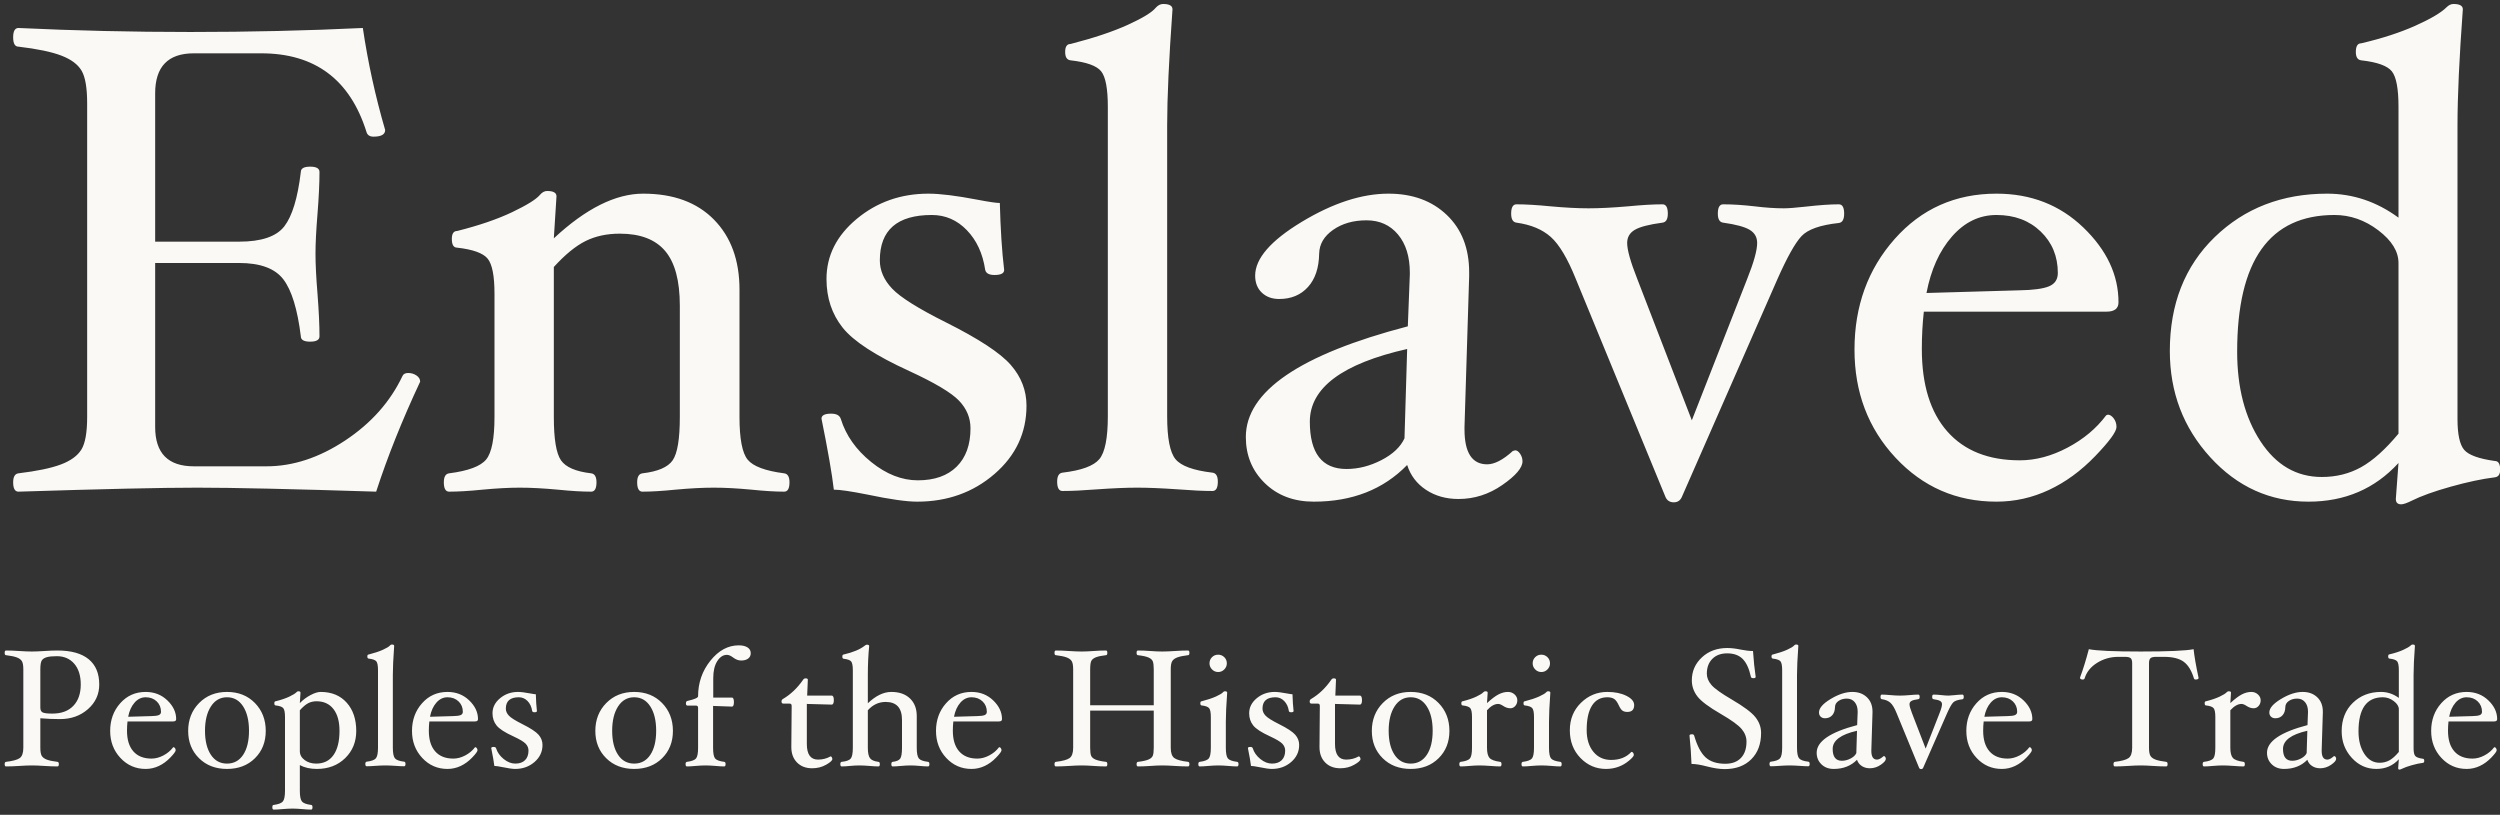 <?xml version="1.0" encoding="UTF-8"?>
<svg width="405px" height="132px" viewBox="0 0 405 132" version="1.1" xmlns="http://www.w3.org/2000/svg" xmlns:xlink="http://www.w3.org/1999/xlink">
    <rect x="0" y="0" width="405" height="132" fill="#333333" stroke="none"/>
    <!-- Generator: Sketch 53.2 (72643) - https://sketchapp.com -->
    <title>Logo - Landing - Mobile</title>
    <desc>Created with Sketch.</desc>
    <g id="Finals" stroke="none" stroke-width="1" fill="none" fill-rule="evenodd">
        <g id="Main-Hub---Mobile" transform="translate(-301, -135)" fill="#FBF9F5" fill-rule="nonzero">
            <g id="Logo---Landing---Mobile" transform="translate(300, 114)">
                <path d="M69.066,82.828 C66.15,89.056 63.774,94.996 61.938,100.648 C48.366,100.216 38.7,100 32.94,100 C27.252,100 17.604,100.216 3.996,100.648 C3.42,100.648 3.132,100.144 3.132,99.136 C3.132,98.236 3.42,97.75 3.996,97.678 C6.984,97.318 9.27,96.841 10.854,96.247 C12.438,95.653 13.545,94.852 14.175,93.844 C14.805,92.836 15.12,91.072 15.12,88.552 L15.12,37.738 C15.12,35.254 14.823,33.499 14.229,32.473 C13.635,31.447 12.546,30.628 10.962,30.016 C9.378,29.404 7.056,28.918 3.996,28.558 C3.42,28.558 3.132,28.054 3.132,27.046 C3.132,26.038 3.42,25.534 3.996,25.534 C13.068,25.966 22.356,26.182 31.86,26.182 C41.436,26.182 50.742,25.966 59.778,25.534 C60.606,31.114 61.812,36.622 63.396,42.058 C63.396,42.778 62.766,43.138 61.506,43.138 C60.894,43.138 60.516,42.886 60.372,42.382 C57.708,33.886 52.02,29.638 43.308,29.638 L32.4,29.638 C28.224,29.638 26.136,31.798 26.136,36.118 L26.136,60.148 L39.744,60.148 C43.344,60.148 45.783,59.32 47.061,57.664 C48.339,56.008 49.23,53.074 49.734,48.862 C49.734,48.286 50.238,47.998 51.246,47.998 C52.254,47.998 52.758,48.286 52.758,48.862 C52.758,50.662 52.65,52.93 52.434,55.666 C52.218,58.294 52.11,60.436 52.11,62.092 C52.11,63.784 52.218,65.944 52.434,68.572 C52.65,71.38 52.758,73.684 52.758,75.484 C52.758,76.06 52.254,76.348 51.246,76.348 C50.238,76.348 49.734,76.06 49.734,75.484 C49.194,71.092 48.249,68.014 46.899,66.25 C45.549,64.486 43.164,63.604 39.744,63.604 L26.136,63.604 L26.136,90.172 C26.136,94.42 28.224,96.544 32.4,96.544 L44.172,96.544 C48.456,96.544 52.704,95.149 56.916,92.359 C61.128,89.569 64.224,86.086 66.204,81.91 C66.348,81.586 66.654,81.424 67.122,81.424 C67.626,81.424 68.076,81.559 68.472,81.829 C68.868,82.099 69.066,82.432 69.066,82.828 Z M128.898,99.136 C128.898,100.144 128.61,100.648 128.034,100.648 C126.594,100.648 124.83,100.54 122.742,100.324 C120.438,100.108 118.404,100 116.64,100 C114.84,100 112.77,100.108 110.43,100.324 C108.306,100.54 106.524,100.648 105.084,100.648 C104.508,100.648 104.22,100.144 104.22,99.136 C104.22,98.236 104.508,97.75 105.084,97.678 C107.568,97.39 109.197,96.688 109.971,95.572 C110.745,94.456 111.132,92.116 111.132,88.552 L111.132,70.516 C111.132,66.484 110.34,63.532 108.756,61.66 C107.172,59.788 104.724,58.852 101.412,58.852 C99.324,58.852 97.479,59.248 95.877,60.04 C94.275,60.832 92.556,62.236 90.72,64.252 L90.72,88.552 C90.72,92.116 91.107,94.456 91.881,95.572 C92.655,96.688 94.284,97.39 96.768,97.678 C97.344,97.75 97.632,98.236 97.632,99.136 C97.632,100.144 97.344,100.648 96.768,100.648 C95.292,100.648 93.492,100.54 91.368,100.324 C89.028,100.108 86.976,100 85.212,100 C83.484,100 81.468,100.108 79.164,100.324 C77.04,100.54 75.24,100.648 73.764,100.648 C73.188,100.648 72.9,100.144 72.9,99.136 C72.9,98.236 73.188,97.75 73.764,97.678 C76.86,97.282 78.858,96.535 79.758,95.437 C80.658,94.339 81.108,92.044 81.108,88.552 L81.108,68.572 C81.108,65.692 80.739,63.802 80.001,62.902 C79.263,62.002 77.616,61.408 75.06,61.12 C74.484,61.12 74.196,60.652 74.196,59.716 C74.196,58.852 74.484,58.42 75.06,58.42 C78.624,57.52 81.594,56.503 83.97,55.369 C86.346,54.235 87.84,53.308 88.452,52.588 C88.812,52.156 89.208,51.94 89.64,51.94 C90.648,51.94 91.152,52.228 91.152,52.804 L90.72,59.608 C95.904,54.784 100.728,52.372 105.192,52.372 C110.088,52.372 113.913,53.776 116.667,56.584 C119.421,59.392 120.798,63.172 120.798,67.924 L120.798,88.552 C120.798,92.08 121.239,94.384 122.121,95.464 C123.003,96.544 124.974,97.282 128.034,97.678 C128.61,97.75 128.898,98.236 128.898,99.136 Z M167.292,86.716 C167.292,91.108 165.564,94.798 162.108,97.786 C158.652,100.774 154.476,102.268 149.58,102.268 C147.852,102.268 145.188,101.89 141.588,101.134 C138.888,100.594 137.052,100.324 136.08,100.324 C135.792,97.804 135.126,93.97 134.082,88.822 C134.082,88.282 134.604,88.012 135.648,88.012 C136.512,88.012 137.034,88.3 137.214,88.876 C138.042,91.54 139.68,93.862 142.128,95.842 C144.576,97.822 147.096,98.812 149.688,98.812 C152.388,98.812 154.485,98.074 155.979,96.598 C157.473,95.122 158.22,93.052 158.22,90.388 C158.22,88.696 157.599,87.202 156.357,85.906 C155.115,84.61 152.424,83.008 148.284,81.1 C142.848,78.616 139.257,76.276 137.511,74.08 C135.765,71.884 134.892,69.256 134.892,66.196 C134.892,62.416 136.53,59.167 139.806,56.449 C143.082,53.731 146.952,52.372 151.416,52.372 C153.288,52.372 155.916,52.696 159.3,53.344 C161.172,53.704 162.396,53.884 162.972,53.884 C163.08,58.132 163.314,61.75 163.674,64.738 C163.674,65.278 163.152,65.548 162.108,65.548 C161.208,65.548 160.704,65.26 160.596,64.684 C160.2,62.056 159.21,59.923 157.626,58.285 C156.042,56.647 154.152,55.828 151.956,55.828 C146.34,55.828 143.532,58.276 143.532,63.172 C143.532,64.828 144.198,66.358 145.53,67.762 C146.862,69.166 149.76,70.984 154.224,73.216 C159.552,75.88 163.062,78.184 164.754,80.128 C166.446,82.072 167.292,84.268 167.292,86.716 Z M198.288,99.028 C198.288,100.036 198,100.54 197.424,100.54 C195.948,100.54 194.058,100.45 191.754,100.27 C189.162,100.09 186.984,100 185.22,100 C183.492,100 181.35,100.09 178.794,100.27 C176.49,100.45 174.6,100.54 173.124,100.54 C172.548,100.54 172.26,100.036 172.26,99.028 C172.26,98.128 172.548,97.642 173.124,97.57 C176.184,97.21 178.173,96.481 179.091,95.383 C180.009,94.285 180.468,91.972 180.468,88.444 L180.468,38.278 C180.468,35.362 180.108,33.454 179.388,32.554 C178.668,31.654 177.012,31.06 174.42,30.772 C173.844,30.7 173.556,30.25 173.556,29.422 C173.556,28.558 173.844,28.126 174.42,28.126 C178.2,27.154 181.296,26.119 183.708,25.021 C186.12,23.923 187.632,22.996 188.244,22.24 C188.604,21.844 189,21.646 189.432,21.646 C190.44,21.646 190.944,21.934 190.944,22.51 C190.368,30.574 190.08,36.838 190.08,41.302 L190.08,88.444 C190.08,91.972 190.53,94.285 191.43,95.383 C192.33,96.481 194.328,97.21 197.424,97.57 C198,97.642 198.288,98.128 198.288,99.028 Z M237.276,101.836 C235.26,101.836 233.505,101.341 232.011,100.351 C230.517,99.361 229.5,98.02 228.96,96.328 C225.108,100.288 220.068,102.268 213.84,102.268 C210.6,102.268 207.954,101.269 205.902,99.271 C203.85,97.273 202.824,94.78 202.824,91.792 C202.824,84.412 211.572,78.436 229.068,73.864 L229.392,65.44 L229.392,65.17 C229.392,62.578 228.753,60.517 227.475,58.987 C226.197,57.457 224.496,56.692 222.372,56.692 C220.248,56.692 218.448,57.205 216.972,58.231 C215.496,59.257 214.74,60.544 214.704,62.092 C214.668,64.396 214.065,66.196 212.895,67.492 C211.725,68.788 210.168,69.436 208.224,69.436 C207.072,69.436 206.136,69.094 205.416,68.41 C204.696,67.726 204.336,66.808 204.336,65.656 C204.336,62.884 206.856,59.977 211.896,56.935 C216.936,53.893 221.616,52.372 225.936,52.372 C229.824,52.372 232.974,53.524 235.386,55.828 C237.798,58.132 239.004,61.228 239.004,65.116 L239.004,65.764 L238.248,90.172 L238.248,90.55 C238.248,94.33 239.472,96.22 241.92,96.22 C243.108,96.22 244.494,95.5 246.078,94.06 L246.456,93.952 C246.744,93.952 247.014,94.141 247.266,94.519 C247.518,94.897 247.644,95.302 247.644,95.734 C247.644,96.778 246.555,98.056 244.377,99.568 C242.199,101.08 239.832,101.836 237.276,101.836 Z M228.96,77.536 C218.448,79.912 213.192,83.836 213.192,89.308 C213.192,94.42 215.172,96.976 219.132,96.976 C221.04,96.976 222.921,96.499 224.775,95.545 C226.629,94.591 227.88,93.412 228.528,92.008 L228.96,77.536 Z M299.754,55.612 C299.754,56.548 299.466,57.052 298.89,57.124 C295.866,57.448 293.841,58.168 292.815,59.284 C291.789,60.4 290.502,62.704 288.954,66.196 L273.456,101.512 C273.204,102.088 272.772,102.376 272.16,102.376 C271.512,102.376 271.062,102.088 270.81,101.512 L256.284,66.196 C254.952,62.884 253.602,60.616 252.234,59.392 C250.866,58.168 249.012,57.394 246.672,57.07 C246.096,56.998 245.808,56.512 245.808,55.612 C245.808,54.604 246.096,54.1 246.672,54.1 C248.148,54.1 249.984,54.208 252.18,54.424 C254.556,54.64 256.608,54.748 258.336,54.748 C260.1,54.748 262.242,54.64 264.762,54.424 C266.994,54.208 268.848,54.1 270.324,54.1 C270.9,54.1 271.188,54.604 271.188,55.612 C271.188,56.512 270.9,56.998 270.324,57.07 C268.164,57.358 266.67,57.745 265.842,58.231 C265.014,58.717 264.6,59.428 264.6,60.364 C264.6,61.48 265.14,63.406 266.22,66.142 L275.076,89.092 L284.04,66.196 C285.12,63.496 285.66,61.552 285.66,60.364 C285.66,59.428 285.255,58.717 284.445,58.231 C283.635,57.745 282.204,57.358 280.152,57.07 C279.576,56.998 279.288,56.512 279.288,55.612 C279.288,54.604 279.576,54.1 280.152,54.1 C281.664,54.1 283.356,54.208 285.228,54.424 C286.992,54.64 288.576,54.748 289.98,54.748 C290.7,54.748 291.87,54.658 293.49,54.478 C295.722,54.226 297.522,54.1 298.89,54.1 C299.466,54.1 299.754,54.604 299.754,55.612 Z M344.196,69.976 C344.196,70.984 343.548,71.488 342.252,71.488 L312.66,71.488 C312.444,73.432 312.336,75.448 312.336,77.536 C312.336,83.332 313.713,87.787 316.467,90.901 C319.221,94.015 323.136,95.572 328.212,95.572 C330.768,95.572 333.342,94.888 335.934,93.52 C338.526,92.152 340.614,90.406 342.198,88.282 L342.468,88.174 C342.792,88.174 343.107,88.372 343.413,88.768 C343.719,89.164 343.872,89.632 343.872,90.172 C343.872,90.928 342.72,92.503 340.416,94.897 C338.112,97.291 335.61,99.118 332.91,100.378 C330.21,101.638 327.384,102.268 324.432,102.268 C317.952,102.268 312.498,99.892 308.07,95.14 C303.642,90.388 301.428,84.556 301.428,77.644 C301.428,70.588 303.597,64.612 307.935,59.716 C312.273,54.82 317.772,52.372 324.432,52.372 C330.012,52.372 334.701,54.199 338.499,57.853 C342.297,61.507 344.196,65.548 344.196,69.976 Z M334.368,65.224 C334.368,62.524 333.441,60.283 331.587,58.501 C329.733,56.719 327.348,55.828 324.432,55.828 C321.66,55.828 319.257,56.989 317.223,59.311 C315.189,61.633 313.812,64.684 313.092,68.464 L328.104,68.032 C330.372,67.996 331.983,67.78 332.937,67.384 C333.891,66.988 334.368,66.268 334.368,65.224 Z M406.026,97.084 C406.026,97.84 405.738,98.254 405.162,98.326 C403.11,98.578 400.734,99.082 398.034,99.838 C395.334,100.594 393.228,101.35 391.716,102.106 C390.924,102.502 390.348,102.7 389.988,102.7 C389.412,102.7 389.124,102.412 389.124,101.836 L389.556,96.004 C385.74,100.18 380.88,102.268 374.976,102.268 C368.748,102.268 363.447,99.874 359.073,95.086 C354.699,90.298 352.512,84.556 352.512,77.86 C352.512,70.264 354.933,64.117 359.775,59.419 C364.617,54.721 370.692,52.372 378,52.372 C382.176,52.372 386.028,53.668 389.556,56.26 L389.556,38.278 C389.556,35.362 389.196,33.454 388.476,32.554 C387.756,31.654 386.1,31.06 383.508,30.772 C382.932,30.7 382.644,30.25 382.644,29.422 C382.644,28.486 382.932,28.018 383.508,28.018 C386.892,27.226 389.826,26.272 392.31,25.156 C394.794,24.04 396.468,23.05 397.332,22.186 C397.692,21.826 398.07,21.646 398.466,21.646 C399.474,21.646 399.978,21.934 399.978,22.51 C399.402,30.358 399.114,36.622 399.114,41.302 L399.114,88.876 C399.114,91.36 399.474,93.025 400.194,93.871 C400.914,94.717 402.57,95.32 405.162,95.68 C405.738,95.68 406.026,96.148 406.026,97.084 Z M389.556,91.252 L389.556,63.604 C389.556,61.732 388.467,59.968 386.289,58.312 C384.111,56.656 381.744,55.828 379.188,55.828 C368.676,55.828 363.42,63.208 363.42,77.968 C363.42,83.8 364.68,88.642 367.2,92.494 C369.72,96.346 373.032,98.272 377.136,98.272 C379.476,98.272 381.6,97.741 383.508,96.679 C385.416,95.617 387.432,93.808 389.556,91.252 Z" id="Enslaved"></path>
                <path d="M17.078,131.892 C17.078,133.476 16.469,134.805 15.249,135.881 C14.03,136.956 12.52,137.494 10.72,137.494 C9.64,137.494 8.578,137.449 7.534,137.359 L7.534,142.138 C7.534,142.768 7.613,143.209 7.77,143.461 C7.928,143.713 8.202,143.913 8.594,144.062 C8.985,144.21 9.559,144.329 10.315,144.419 C10.459,144.438 10.531,144.559 10.531,144.784 C10.531,145.036 10.459,145.162 10.315,145.162 C9.712,145.162 8.997,145.135 8.168,145.081 C7.376,145.027 6.706,145 6.157,145 C5.608,145 4.933,145.027 4.132,145.081 C3.295,145.135 2.575,145.162 1.972,145.162 C1.828,145.162 1.756,145.036 1.756,144.784 C1.756,144.559 1.828,144.438 1.972,144.419 C3.061,144.293 3.801,144.091 4.193,143.812 C4.584,143.533 4.78,142.975 4.78,142.138 L4.78,129.435 C4.78,128.804 4.701,128.361 4.544,128.105 C4.386,127.848 4.11,127.646 3.713,127.497 C3.317,127.349 2.737,127.23 1.972,127.139 C1.828,127.139 1.756,127.014 1.756,126.761 C1.756,126.509 1.828,126.383 1.972,126.383 C2.575,126.383 3.295,126.41 4.132,126.465 C4.933,126.519 5.608,126.546 6.157,126.546 C6.706,126.546 7.376,126.519 8.168,126.465 C8.997,126.41 9.712,126.383 10.315,126.383 C12.529,126.383 14.21,126.851 15.357,127.787 C16.505,128.724 17.078,130.091 17.078,131.892 Z M14.082,131.892 C14.082,130.451 13.728,129.327 13.022,128.517 C12.315,127.706 11.377,127.302 10.207,127.302 C9.505,127.302 8.963,127.355 8.58,127.463 C8.198,127.572 7.928,127.747 7.77,127.99 C7.613,128.233 7.534,128.714 7.534,129.435 L7.534,135.631 C7.534,136.018 7.655,136.277 7.899,136.407 C8.142,136.538 8.668,136.603 9.478,136.603 C10.945,136.603 12.079,136.185 12.88,135.347 C13.681,134.51 14.082,133.359 14.082,131.892 Z M29.539,137.494 C29.539,137.746 29.377,137.872 29.053,137.872 L21.655,137.872 C21.601,138.358 21.574,138.862 21.574,139.384 C21.574,140.833 21.918,141.947 22.607,142.725 C23.295,143.504 24.274,143.893 25.543,143.893 C26.182,143.893 26.825,143.722 27.474,143.38 C28.122,143.038 28.643,142.602 29.04,142.071 L29.107,142.043 C29.188,142.043 29.267,142.093 29.343,142.192 C29.42,142.291 29.458,142.408 29.458,142.543 C29.458,142.732 29.17,143.126 28.594,143.724 C28.018,144.323 27.393,144.779 26.718,145.095 C26.042,145.41 25.336,145.567 24.598,145.567 C22.978,145.567 21.615,144.973 20.508,143.785 C19.4,142.597 18.847,141.139 18.847,139.411 C18.847,137.647 19.389,136.153 20.474,134.929 C21.558,133.705 22.933,133.093 24.598,133.093 C25.993,133.093 27.165,133.55 28.115,134.463 C29.064,135.377 29.539,136.387 29.539,137.494 Z M27.082,136.306 C27.082,135.631 26.85,135.071 26.387,134.625 C25.923,134.18 25.327,133.957 24.598,133.957 C23.905,133.957 23.304,134.247 22.796,134.828 C22.287,135.408 21.943,136.171 21.763,137.116 L25.516,137.008 C26.083,136.999 26.486,136.945 26.724,136.846 C26.963,136.747 27.082,136.567 27.082,136.306 Z M44.051,139.411 C44.051,141.202 43.469,142.676 42.303,143.832 C41.138,144.989 39.628,145.567 37.774,145.567 C35.92,145.567 34.408,144.987 33.238,143.826 C32.068,142.664 31.483,141.193 31.483,139.411 C31.483,137.602 32.072,136.097 33.252,134.895 C34.431,133.694 35.938,133.093 37.774,133.093 C39.619,133.093 41.126,133.691 42.297,134.888 C43.467,136.086 44.051,137.593 44.051,139.411 Z M41.338,139.384 C41.338,137.737 41.021,136.421 40.386,135.435 C39.752,134.45 38.881,133.957 37.774,133.957 C36.676,133.957 35.808,134.452 35.169,135.442 C34.529,136.432 34.21,137.746 34.21,139.384 C34.21,141.013 34.525,142.307 35.155,143.265 C35.785,144.224 36.658,144.703 37.774,144.703 C38.89,144.703 39.763,144.228 40.393,143.279 C41.023,142.329 41.338,141.031 41.338,139.384 Z M58.712,139.411 C58.712,141.184 58.114,142.653 56.917,143.819 C55.72,144.984 54.19,145.567 52.327,145.567 C51.256,145.567 50.338,145.36 49.573,144.946 L49.573,149.104 C49.573,149.977 49.685,150.553 49.91,150.832 C50.136,151.111 50.635,151.3 51.409,151.399 C51.553,151.399 51.625,151.525 51.625,151.777 C51.625,152.029 51.553,152.155 51.409,152.155 C51.04,152.155 50.563,152.128 49.978,152.074 C49.348,152.02 48.817,151.993 48.385,151.993 C47.935,151.993 47.391,152.02 46.752,152.074 C46.175,152.128 45.703,152.155 45.334,152.155 C45.19,152.155 45.118,152.029 45.118,151.777 C45.118,151.525 45.19,151.399 45.334,151.399 C46.099,151.3 46.596,151.111 46.826,150.832 C47.055,150.553 47.17,149.977 47.17,149.104 L47.17,137.143 C47.17,136.423 47.078,135.951 46.893,135.726 C46.709,135.5 46.297,135.352 45.658,135.28 C45.514,135.28 45.442,135.163 45.442,134.929 C45.442,134.713 45.514,134.605 45.658,134.605 C46.531,134.389 47.262,134.142 47.852,133.863 C48.441,133.583 48.83,133.345 49.02,133.147 C49.119,133.039 49.213,132.985 49.303,132.985 C49.555,132.985 49.681,133.057 49.681,133.201 L49.573,134.902 C50.068,134.389 50.639,133.959 51.288,133.613 C51.936,133.266 52.489,133.093 52.948,133.093 C54.721,133.093 56.125,133.671 57.16,134.828 C58.195,135.984 58.712,137.512 58.712,139.411 Z M55.999,139.384 C55.999,137.881 55.673,136.709 55.02,135.867 C54.368,135.026 53.452,134.605 52.273,134.605 C51.778,134.605 51.33,134.708 50.93,134.916 C50.529,135.123 50.077,135.505 49.573,136.063 L49.573,142.678 C49.573,143.254 49.829,143.735 50.343,144.123 C50.856,144.51 51.481,144.703 52.219,144.703 C53.443,144.703 54.379,144.242 55.027,143.319 C55.675,142.397 55.999,141.085 55.999,139.384 Z M66.691,144.757 C66.691,145.009 66.619,145.135 66.475,145.135 C66.106,145.135 65.634,145.113 65.058,145.067 C64.409,145.023 63.865,145 63.424,145 C62.992,145 62.457,145.023 61.818,145.067 C61.241,145.113 60.769,145.135 60.4,145.135 C60.256,145.135 60.184,145.009 60.184,144.757 C60.184,144.532 60.256,144.411 60.4,144.393 C61.165,144.303 61.662,144.12 61.892,143.846 C62.121,143.571 62.236,142.993 62.236,142.111 L62.236,129.57 C62.236,128.84 62.146,128.364 61.966,128.138 C61.786,127.913 61.372,127.765 60.724,127.693 C60.58,127.675 60.508,127.563 60.508,127.356 C60.508,127.139 60.58,127.031 60.724,127.031 C61.669,126.788 62.443,126.53 63.046,126.255 C63.649,125.981 64.027,125.749 64.18,125.56 C64.27,125.461 64.369,125.412 64.477,125.412 C64.729,125.412 64.855,125.483 64.855,125.627 C64.711,127.644 64.639,129.209 64.639,130.326 L64.639,142.111 C64.639,142.993 64.751,143.571 64.977,143.846 C65.202,144.12 65.701,144.303 66.475,144.393 C66.619,144.411 66.691,144.532 66.691,144.757 Z M78.436,137.494 C78.436,137.746 78.274,137.872 77.95,137.872 L70.552,137.872 C70.498,138.358 70.471,138.862 70.471,139.384 C70.471,140.833 70.815,141.947 71.504,142.725 C72.192,143.504 73.171,143.893 74.44,143.893 C75.079,143.893 75.722,143.722 76.371,143.38 C77.019,143.038 77.54,142.602 77.936,142.071 L78.004,142.043 C78.085,142.043 78.164,142.093 78.24,142.192 C78.317,142.291 78.355,142.408 78.355,142.543 C78.355,142.732 78.067,143.126 77.491,143.724 C76.915,144.323 76.29,144.779 75.615,145.095 C74.939,145.41 74.233,145.567 73.495,145.567 C71.875,145.567 70.512,144.973 69.404,143.785 C68.297,142.597 67.744,141.139 67.744,139.411 C67.744,137.647 68.286,136.153 69.371,134.929 C70.455,133.705 71.83,133.093 73.495,133.093 C74.89,133.093 76.062,133.55 77.012,134.463 C77.961,135.377 78.436,136.387 78.436,137.494 Z M75.979,136.306 C75.979,135.631 75.747,135.071 75.284,134.625 C74.82,134.18 74.224,133.957 73.495,133.957 C72.802,133.957 72.201,134.247 71.693,134.828 C71.184,135.408 70.84,136.171 70.66,137.116 L74.413,137.008 C74.98,136.999 75.383,136.945 75.621,136.846 C75.86,136.747 75.979,136.567 75.979,136.306 Z M88.885,141.679 C88.885,142.777 88.453,143.699 87.589,144.446 C86.725,145.194 85.681,145.567 84.457,145.567 C84.025,145.567 83.359,145.473 82.459,145.284 C81.784,145.148 81.325,145.081 81.082,145.081 C81.01,144.451 80.844,143.493 80.582,142.206 C80.582,142.07 80.713,142.003 80.974,142.003 C81.19,142.003 81.32,142.075 81.365,142.219 C81.573,142.885 81.982,143.465 82.594,143.96 C83.206,144.456 83.836,144.703 84.484,144.703 C85.159,144.703 85.683,144.519 86.057,144.149 C86.43,143.78 86.617,143.263 86.617,142.597 C86.617,142.174 86.462,141.801 86.151,141.476 C85.841,141.152 85.168,140.752 84.133,140.275 C82.774,139.654 81.876,139.069 81.44,138.52 C81.003,137.971 80.785,137.314 80.785,136.549 C80.785,135.604 81.194,134.792 82.013,134.112 C82.833,133.433 83.8,133.093 84.916,133.093 C85.384,133.093 86.041,133.174 86.887,133.336 C87.355,133.426 87.661,133.471 87.805,133.471 C87.832,134.533 87.89,135.437 87.981,136.185 C87.981,136.32 87.85,136.387 87.589,136.387 C87.364,136.387 87.238,136.315 87.211,136.171 C87.112,135.514 86.865,134.981 86.469,134.571 C86.072,134.162 85.6,133.957 85.051,133.957 C83.647,133.957 82.945,134.569 82.945,135.793 C82.945,136.207 83.111,136.589 83.445,136.94 C83.778,137.292 84.502,137.746 85.618,138.304 C86.95,138.97 87.827,139.546 88.251,140.032 C88.674,140.518 88.885,141.067 88.885,141.679 Z M110.013,139.411 C110.013,141.202 109.43,142.676 108.264,143.832 C107.099,144.989 105.589,145.567 103.735,145.567 C101.881,145.567 100.369,144.987 99.199,143.826 C98.029,142.664 97.444,141.193 97.444,139.411 C97.444,137.602 98.033,136.097 99.213,134.895 C100.392,133.694 101.899,133.093 103.735,133.093 C105.58,133.093 107.087,133.691 108.257,134.888 C109.428,136.086 110.013,137.593 110.013,139.411 Z M107.299,139.384 C107.299,137.737 106.982,136.421 106.347,135.435 C105.713,134.45 104.842,133.957 103.735,133.957 C102.637,133.957 101.769,134.452 101.129,135.442 C100.49,136.432 100.171,137.746 100.171,139.384 C100.171,141.013 100.486,142.307 101.116,143.265 C101.746,144.224 102.619,144.703 103.735,144.703 C104.851,144.703 105.724,144.228 106.354,143.279 C106.984,142.329 107.299,141.031 107.299,139.384 Z M122.621,126.816 C122.621,127.185 122.482,127.475 122.203,127.686 C121.924,127.898 121.542,128.004 121.055,128.004 C120.623,128.004 120.187,127.837 119.746,127.504 C119.377,127.225 119.049,127.085 118.76,127.085 C118.148,127.085 117.627,127.425 117.195,128.105 C116.762,128.784 116.546,129.704 116.546,130.865 L116.546,134.011 L119.57,134.011 C119.787,134.011 119.894,134.254 119.894,134.74 C119.894,135.226 119.787,135.469 119.57,135.469 L116.519,135.361 L116.519,142.138 C116.519,143.02 116.627,143.596 116.844,143.866 C117.06,144.136 117.554,144.321 118.329,144.419 C118.473,144.438 118.544,144.559 118.544,144.784 C118.544,145.036 118.473,145.162 118.329,145.162 C117.959,145.162 117.492,145.135 116.924,145.081 C116.285,145.027 115.746,145 115.305,145 C114.854,145 114.315,145.027 113.684,145.081 C113.117,145.135 112.65,145.162 112.281,145.162 C112.136,145.162 112.064,145.036 112.064,144.784 C112.064,144.559 112.136,144.438 112.281,144.419 C113.046,144.321 113.538,144.136 113.759,143.866 C113.979,143.596 114.09,143.02 114.09,142.138 L114.09,135.685 C114.09,135.433 113.982,135.307 113.766,135.307 L112.388,135.307 C112.208,135.307 112.118,135.19 112.118,134.956 C112.118,134.722 112.199,134.587 112.362,134.551 C113.514,134.29 114.09,134.038 114.09,133.795 C114.09,131.617 114.753,129.698 116.081,128.037 C117.408,126.377 118.94,125.546 120.677,125.546 C121.281,125.546 121.755,125.659 122.102,125.884 C122.448,126.109 122.621,126.419 122.621,126.816 Z M136.081,134.416 C136.081,134.902 135.964,135.145 135.73,135.145 L131.707,135.037 L131.707,141.517 C131.707,143.209 132.31,144.055 133.516,144.055 C134.263,144.055 134.942,143.88 135.554,143.529 C135.626,143.529 135.692,143.576 135.75,143.67 C135.809,143.765 135.838,143.866 135.838,143.974 C135.838,144.199 135.503,144.503 134.832,144.885 C134.162,145.268 133.408,145.459 132.571,145.459 C131.545,145.459 130.726,145.146 130.114,144.521 C129.502,143.895 129.196,143.07 129.196,142.043 L129.196,141.922 L129.25,135.361 C129.25,135.109 129.142,134.983 128.926,134.983 L127.9,134.983 C127.702,134.983 127.603,134.866 127.603,134.632 C127.603,134.452 127.684,134.317 127.846,134.227 C129.097,133.489 130.186,132.45 131.113,131.108 C131.212,130.964 131.338,130.893 131.491,130.893 C131.743,130.893 131.869,130.964 131.869,131.108 L131.761,133.687 L135.73,133.687 C135.964,133.687 136.081,133.93 136.081,134.416 Z M151.565,144.784 C151.565,145.036 151.494,145.162 151.35,145.162 C150.989,145.162 150.544,145.135 150.013,145.081 C149.437,145.027 148.933,145 148.501,145 C148.051,145 147.534,145.027 146.948,145.081 C146.417,145.135 145.972,145.162 145.612,145.162 C145.468,145.162 145.396,145.036 145.396,144.784 C145.396,144.559 145.468,144.438 145.612,144.419 C146.233,144.347 146.64,144.172 146.834,143.893 C147.027,143.614 147.124,143.029 147.124,142.138 L147.124,137.629 C147.124,135.685 146.242,134.713 144.478,134.713 C143.362,134.713 142.399,135.163 141.589,136.063 L141.589,142.138 C141.589,142.948 141.706,143.51 141.94,143.826 C142.174,144.141 142.633,144.339 143.317,144.419 C143.461,144.438 143.533,144.559 143.533,144.784 C143.533,145.036 143.461,145.162 143.317,145.162 C142.948,145.162 142.467,145.135 141.873,145.081 C141.206,145.027 140.653,145 140.212,145 C139.762,145 139.249,145.027 138.673,145.081 C138.16,145.135 137.719,145.162 137.35,145.162 C137.206,145.162 137.134,145.036 137.134,144.784 C137.134,144.559 137.206,144.438 137.35,144.419 C138.106,144.339 138.596,144.161 138.821,143.886 C139.047,143.612 139.159,143.029 139.159,142.138 L139.159,129.596 C139.159,128.867 139.071,128.391 138.896,128.166 C138.72,127.94 138.313,127.792 137.674,127.72 C137.53,127.702 137.458,127.59 137.458,127.382 C137.458,127.148 137.53,127.031 137.674,127.031 C139.213,126.671 140.351,126.195 141.089,125.6 C141.225,125.492 141.337,125.439 141.427,125.439 C141.679,125.439 141.805,125.51 141.805,125.654 C141.661,127.131 141.589,128.696 141.589,130.352 L141.589,134.929 C142.876,133.705 144.145,133.093 145.396,133.093 C146.674,133.093 147.68,133.444 148.413,134.146 C149.147,134.848 149.513,135.793 149.513,136.981 L149.513,142.138 C149.513,143.02 149.628,143.598 149.858,143.873 C150.087,144.147 150.584,144.329 151.35,144.419 C151.494,144.438 151.565,144.559 151.565,144.784 Z M163.324,137.494 C163.324,137.746 163.162,137.872 162.838,137.872 L155.44,137.872 C155.386,138.358 155.359,138.862 155.359,139.384 C155.359,140.833 155.703,141.947 156.392,142.725 C157.08,143.504 158.059,143.893 159.328,143.893 C159.967,143.893 160.61,143.722 161.258,143.38 C161.907,143.038 162.428,142.602 162.825,142.071 L162.892,142.043 C162.973,142.043 163.052,142.093 163.128,142.192 C163.205,142.291 163.243,142.408 163.243,142.543 C163.243,142.732 162.955,143.126 162.379,143.724 C161.803,144.323 161.178,144.779 160.502,145.095 C159.827,145.41 159.121,145.567 158.383,145.567 C156.763,145.567 155.4,144.973 154.292,143.785 C153.185,142.597 152.632,141.139 152.632,139.411 C152.632,137.647 153.174,136.153 154.259,134.929 C155.343,133.705 156.718,133.093 158.383,133.093 C159.778,133.093 160.95,133.55 161.9,134.463 C162.849,135.377 163.324,136.387 163.324,137.494 Z M160.867,136.306 C160.867,135.631 160.635,135.071 160.172,134.625 C159.708,134.18 159.112,133.957 158.383,133.957 C157.69,133.957 157.089,134.247 156.581,134.828 C156.072,135.408 155.728,136.171 155.548,137.116 L159.301,137.008 C159.868,136.999 160.271,136.945 160.509,136.846 C160.748,136.747 160.867,136.567 160.867,136.306 Z M193.685,144.784 C193.685,145.036 193.614,145.162 193.47,145.162 C192.857,145.162 192.133,145.135 191.296,145.081 C190.504,145.027 189.834,145 189.285,145 C188.735,145 188.101,145.027 187.381,145.081 C186.625,145.135 185.946,145.162 185.343,145.162 C185.198,145.162 185.126,145.036 185.126,144.784 C185.126,144.559 185.203,144.438 185.356,144.419 C186.112,144.329 186.674,144.206 187.043,144.048 C187.413,143.891 187.649,143.684 187.752,143.427 C187.856,143.171 187.907,142.741 187.907,142.138 L187.907,136.117 L177.607,136.117 L177.607,142.138 C177.607,142.741 177.659,143.171 177.762,143.427 C177.866,143.684 178.102,143.891 178.471,144.048 C178.84,144.206 179.407,144.329 180.172,144.419 C180.316,144.438 180.388,144.559 180.388,144.784 C180.388,145.036 180.316,145.162 180.172,145.162 C179.569,145.162 178.89,145.135 178.133,145.081 C177.413,145.027 176.779,145 176.23,145 C175.681,145 175.006,145.027 174.205,145.081 C173.368,145.135 172.648,145.162 172.045,145.162 C171.901,145.162 171.829,145.036 171.829,144.784 C171.829,144.559 171.901,144.438 172.045,144.419 C173.134,144.293 173.874,144.091 174.266,143.812 C174.657,143.533 174.853,142.975 174.853,142.138 L174.853,129.435 C174.853,128.804 174.774,128.361 174.617,128.105 C174.459,127.848 174.183,127.646 173.786,127.497 C173.39,127.349 172.81,127.23 172.045,127.139 C171.901,127.139 171.829,127.014 171.829,126.761 C171.829,126.509 171.901,126.383 172.045,126.383 C172.648,126.383 173.368,126.41 174.205,126.465 C175.006,126.519 175.681,126.546 176.23,126.546 C176.779,126.546 177.413,126.519 178.133,126.465 C178.89,126.41 179.569,126.383 180.172,126.383 C180.316,126.383 180.388,126.509 180.388,126.761 C180.388,127.014 180.316,127.139 180.172,127.139 C179.47,127.221 178.939,127.328 178.579,127.463 C178.219,127.599 177.967,127.781 177.823,128.01 C177.679,128.24 177.607,128.714 177.607,129.435 L177.607,135.253 L187.907,135.253 L187.907,129.435 C187.907,128.831 187.856,128.4 187.752,128.138 C187.649,127.877 187.415,127.668 187.05,127.511 C186.686,127.353 186.117,127.23 185.343,127.139 C185.198,127.139 185.126,127.014 185.126,126.761 C185.126,126.509 185.198,126.383 185.343,126.383 C185.946,126.383 186.625,126.41 187.381,126.465 C188.101,126.519 188.735,126.546 189.285,126.546 C189.834,126.546 190.504,126.519 191.296,126.465 C192.133,126.41 192.857,126.383 193.47,126.383 C193.614,126.383 193.685,126.509 193.685,126.761 C193.685,127.014 193.614,127.139 193.47,127.139 C192.704,127.23 192.124,127.349 191.728,127.497 C191.332,127.646 191.055,127.848 190.898,128.105 C190.74,128.361 190.661,128.804 190.661,129.435 L190.661,142.138 C190.661,142.975 190.857,143.533 191.249,143.812 C191.64,144.091 192.38,144.293 193.47,144.419 C193.614,144.438 193.685,144.559 193.685,144.784 Z M199.747,128.463 C199.747,128.841 199.61,129.169 199.335,129.448 C199.061,129.727 198.73,129.867 198.343,129.867 C197.956,129.867 197.625,129.727 197.351,129.448 C197.076,129.169 196.939,128.841 196.939,128.463 C196.939,128.066 197.074,127.734 197.344,127.463 C197.614,127.193 197.947,127.058 198.343,127.058 C198.73,127.058 199.061,127.193 199.335,127.463 C199.61,127.734 199.747,128.066 199.747,128.463 Z M201.637,144.784 C201.637,145.036 201.565,145.162 201.421,145.162 C201.052,145.162 200.58,145.135 200.004,145.081 C199.355,145.027 198.811,145 198.37,145 C197.92,145 197.38,145.027 196.75,145.081 C196.183,145.135 195.715,145.162 195.346,145.162 C195.202,145.162 195.13,145.036 195.13,144.784 C195.13,144.559 195.202,144.438 195.346,144.419 C196.111,144.321 196.604,144.136 196.824,143.866 C197.045,143.596 197.155,143.02 197.155,142.138 L197.155,137.143 C197.155,136.423 197.063,135.951 196.878,135.726 C196.694,135.5 196.291,135.352 195.67,135.28 C195.526,135.28 195.454,135.163 195.454,134.929 C195.454,134.713 195.526,134.605 195.67,134.605 C196.615,134.362 197.389,134.103 197.992,133.829 C198.595,133.554 198.973,133.327 199.126,133.147 C199.216,133.039 199.315,132.985 199.423,132.985 C199.675,132.985 199.801,133.057 199.801,133.201 C199.657,135.217 199.585,136.783 199.585,137.899 L199.585,142.138 C199.585,143.02 199.695,143.596 199.916,143.866 C200.136,144.136 200.638,144.321 201.421,144.419 C201.565,144.438 201.637,144.559 201.637,144.784 Z M211.465,141.679 C211.465,142.777 211.033,143.699 210.169,144.446 C209.305,145.194 208.261,145.567 207.037,145.567 C206.605,145.567 205.939,145.473 205.039,145.284 C204.364,145.148 203.905,145.081 203.662,145.081 C203.59,144.451 203.424,143.493 203.162,142.206 C203.162,142.07 203.293,142.003 203.554,142.003 C203.77,142.003 203.9,142.075 203.946,142.219 C204.153,142.885 204.562,143.465 205.174,143.96 C205.786,144.456 206.416,144.703 207.064,144.703 C207.739,144.703 208.263,144.519 208.637,144.149 C209.01,143.78 209.197,143.263 209.197,142.597 C209.197,142.174 209.042,141.801 208.731,141.476 C208.421,141.152 207.748,140.752 206.713,140.275 C205.354,139.654 204.456,139.069 204.02,138.52 C203.583,137.971 203.365,137.314 203.365,136.549 C203.365,135.604 203.774,134.792 204.594,134.112 C205.413,133.433 206.38,133.093 207.496,133.093 C207.964,133.093 208.621,133.174 209.467,133.336 C209.935,133.426 210.241,133.471 210.385,133.471 C210.412,134.533 210.47,135.437 210.56,136.185 C210.56,136.32 210.43,136.387 210.169,136.387 C209.944,136.387 209.818,136.315 209.791,136.171 C209.692,135.514 209.445,134.981 209.048,134.571 C208.652,134.162 208.18,133.957 207.631,133.957 C206.227,133.957 205.525,134.569 205.525,135.793 C205.525,136.207 205.691,136.589 206.024,136.94 C206.358,137.292 207.082,137.746 208.198,138.304 C209.53,138.97 210.407,139.546 210.831,140.032 C211.254,140.518 211.465,141.067 211.465,141.679 Z M221.644,134.416 C221.644,134.902 221.527,135.145 221.293,135.145 L217.27,135.037 L217.27,141.517 C217.27,143.209 217.873,144.055 219.079,144.055 C219.826,144.055 220.505,143.88 221.118,143.529 C221.19,143.529 221.255,143.576 221.313,143.67 C221.372,143.765 221.401,143.866 221.401,143.974 C221.401,144.199 221.066,144.503 220.395,144.885 C219.725,145.268 218.971,145.459 218.134,145.459 C217.108,145.459 216.289,145.146 215.677,144.521 C215.065,143.895 214.759,143.07 214.759,142.043 L214.759,141.922 L214.813,135.361 C214.813,135.109 214.705,134.983 214.489,134.983 L213.463,134.983 C213.265,134.983 213.166,134.866 213.166,134.632 C213.166,134.452 213.247,134.317 213.409,134.227 C214.66,133.489 215.749,132.45 216.676,131.108 C216.775,130.964 216.901,130.893 217.054,130.893 C217.306,130.893 217.432,130.964 217.432,131.108 L217.324,133.687 L221.293,133.687 C221.527,133.687 221.644,133.93 221.644,134.416 Z M235.805,139.411 C235.805,141.202 235.223,142.676 234.057,143.832 C232.892,144.989 231.382,145.567 229.528,145.567 C227.674,145.567 226.162,144.987 224.992,143.826 C223.822,142.664 223.237,141.193 223.237,139.411 C223.237,137.602 223.826,136.097 225.006,134.895 C226.185,133.694 227.692,133.093 229.528,133.093 C231.373,133.093 232.88,133.691 234.05,134.888 C235.221,136.086 235.805,137.593 235.805,139.411 Z M233.092,139.384 C233.092,137.737 232.775,136.421 232.14,135.435 C231.506,134.45 230.635,133.957 229.528,133.957 C228.43,133.957 227.562,134.452 226.923,135.442 C226.283,136.432 225.964,137.746 225.964,139.384 C225.964,141.013 226.279,142.307 226.909,143.265 C227.539,144.224 228.412,144.703 229.528,144.703 C230.644,144.703 231.517,144.228 232.147,143.279 C232.777,142.329 233.092,141.031 233.092,139.384 Z M246.808,134.443 C246.808,134.803 246.698,135.109 246.477,135.361 C246.257,135.613 245.989,135.739 245.674,135.739 C245.278,135.739 244.887,135.609 244.5,135.347 C244.193,135.14 243.928,135.037 243.703,135.037 C243.118,135.037 242.515,135.379 241.894,136.063 L241.894,142.138 C241.894,142.921 242.029,143.468 242.299,143.778 C242.569,144.089 243.145,144.302 244.027,144.419 C244.171,144.438 244.243,144.559 244.243,144.784 C244.243,145.036 244.171,145.162 244.027,145.162 C243.658,145.162 243.136,145.135 242.461,145.081 C241.714,145.027 241.12,145 240.679,145 C240.229,145 239.685,145.027 239.046,145.081 C238.469,145.135 237.997,145.162 237.628,145.162 C237.484,145.162 237.412,145.036 237.412,144.784 C237.412,144.559 237.484,144.438 237.628,144.419 C238.411,144.321 238.913,144.136 239.133,143.866 C239.354,143.596 239.464,143.02 239.464,142.138 L239.464,137.143 C239.464,136.423 239.372,135.951 239.187,135.726 C239.003,135.5 238.591,135.352 237.952,135.28 C237.808,135.28 237.736,135.163 237.736,134.929 C237.736,134.713 237.808,134.605 237.952,134.605 C238.843,134.38 239.579,134.13 240.159,133.856 C240.74,133.581 241.12,133.345 241.3,133.147 C241.408,133.039 241.516,132.985 241.624,132.985 C241.876,132.985 242.002,133.057 242.002,133.201 L241.894,134.902 C242.614,134.236 243.233,133.768 243.75,133.498 C244.268,133.228 244.783,133.093 245.296,133.093 C245.71,133.093 246.065,133.228 246.363,133.498 C246.66,133.768 246.808,134.083 246.808,134.443 Z M252.1,128.463 C252.1,128.841 251.963,129.169 251.688,129.448 C251.414,129.727 251.083,129.867 250.696,129.867 C250.309,129.867 249.978,129.727 249.704,129.448 C249.429,129.169 249.292,128.841 249.292,128.463 C249.292,128.066 249.427,127.734 249.697,127.463 C249.967,127.193 250.3,127.058 250.696,127.058 C251.083,127.058 251.414,127.193 251.688,127.463 C251.963,127.734 252.1,128.066 252.1,128.463 Z M253.99,144.784 C253.99,145.036 253.918,145.162 253.774,145.162 C253.405,145.162 252.933,145.135 252.357,145.081 C251.708,145.027 251.164,145 250.723,145 C250.273,145 249.733,145.027 249.103,145.081 C248.536,145.135 248.068,145.162 247.699,145.162 C247.555,145.162 247.483,145.036 247.483,144.784 C247.483,144.559 247.555,144.438 247.699,144.419 C248.464,144.321 248.957,144.136 249.177,143.866 C249.398,143.596 249.508,143.02 249.508,142.138 L249.508,137.143 C249.508,136.423 249.416,135.951 249.231,135.726 C249.047,135.5 248.644,135.352 248.023,135.28 C247.879,135.28 247.807,135.163 247.807,134.929 C247.807,134.713 247.879,134.605 248.023,134.605 C248.968,134.362 249.742,134.103 250.345,133.829 C250.948,133.554 251.326,133.327 251.479,133.147 C251.569,133.039 251.668,132.985 251.776,132.985 C252.028,132.985 252.154,133.057 252.154,133.201 C252.01,135.217 251.938,136.783 251.938,137.899 L251.938,142.138 C251.938,143.02 252.048,143.596 252.269,143.866 C252.489,144.136 252.991,144.321 253.774,144.419 C253.918,144.438 253.99,144.559 253.99,144.784 Z M265.735,135.226 C265.735,135.964 265.366,136.333 264.628,136.333 C264.313,136.333 264.054,136.266 263.852,136.131 C263.649,135.995 263.445,135.703 263.238,135.253 C262.994,134.722 262.736,134.373 262.461,134.207 C262.187,134.04 261.829,133.957 261.388,133.957 C260.299,133.957 259.469,134.409 258.897,135.314 C258.326,136.218 258.04,137.539 258.04,139.276 C258.04,140.725 258.4,141.893 259.12,142.779 C259.84,143.666 260.803,144.109 262.009,144.109 C263.377,144.109 264.461,143.682 265.262,142.827 L265.33,142.799 C265.411,142.799 265.49,142.851 265.566,142.955 C265.643,143.058 265.681,143.173 265.681,143.299 C265.681,143.479 265.418,143.789 264.891,144.231 C264.365,144.672 263.789,145.004 263.163,145.23 C262.538,145.455 261.874,145.567 261.172,145.567 C259.561,145.567 258.182,144.975 257.034,143.792 C255.887,142.608 255.313,141.112 255.313,139.303 C255.313,137.512 255.914,136.029 257.115,134.855 C258.317,133.68 259.741,133.093 261.388,133.093 C262.603,133.093 263.631,133.302 264.473,133.721 C265.314,134.139 265.735,134.641 265.735,135.226 Z M286.296,139.735 C286.296,141.526 285.765,142.95 284.702,144.008 C283.64,145.065 282.205,145.594 280.396,145.594 C279.595,145.594 278.637,145.45 277.521,145.162 C276.503,144.892 275.671,144.757 275.023,144.757 C274.969,143.227 274.861,141.697 274.699,140.167 C274.699,140.023 274.834,139.951 275.104,139.951 C275.293,139.951 275.41,140.023 275.455,140.167 C275.941,141.841 276.562,143.02 277.318,143.704 C278.074,144.388 279.136,144.73 280.504,144.73 C281.593,144.73 282.437,144.415 283.035,143.785 C283.634,143.155 283.933,142.273 283.933,141.139 C283.933,140.41 283.672,139.733 283.15,139.107 C282.628,138.482 281.517,137.674 279.815,136.684 C277.862,135.559 276.585,134.605 275.981,133.822 C275.378,133.039 275.077,132.171 275.077,131.216 C275.077,129.749 275.619,128.51 276.704,127.497 C277.788,126.485 279.163,125.978 280.828,125.978 C281.458,125.978 282.182,126.064 283.002,126.235 C283.767,126.388 284.428,126.465 284.986,126.465 C285.094,128.049 285.238,129.443 285.418,130.649 C285.418,130.794 285.301,130.865 285.067,130.865 C284.815,130.865 284.675,130.794 284.649,130.649 C284.351,129.299 283.902,128.328 283.298,127.734 C282.695,127.139 281.863,126.843 280.801,126.843 C279.793,126.843 278.992,127.139 278.398,127.734 C277.804,128.328 277.507,129.128 277.507,130.137 C277.507,130.776 277.757,131.385 278.256,131.966 C278.756,132.546 279.838,133.322 281.503,134.294 C283.474,135.447 284.765,136.409 285.377,137.184 C285.99,137.958 286.296,138.808 286.296,139.735 Z M294.166,144.757 C294.166,145.009 294.094,145.135 293.95,145.135 C293.581,145.135 293.109,145.113 292.533,145.067 C291.884,145.023 291.34,145 290.899,145 C290.467,145 289.932,145.023 289.293,145.067 C288.716,145.113 288.244,145.135 287.875,145.135 C287.731,145.135 287.659,145.009 287.659,144.757 C287.659,144.532 287.731,144.411 287.875,144.393 C288.64,144.303 289.137,144.12 289.367,143.846 C289.596,143.571 289.711,142.993 289.711,142.111 L289.711,129.57 C289.711,128.84 289.621,128.364 289.441,128.138 C289.261,127.913 288.847,127.765 288.199,127.693 C288.055,127.675 287.983,127.563 287.983,127.356 C287.983,127.139 288.055,127.031 288.199,127.031 C289.144,126.788 289.918,126.53 290.521,126.255 C291.124,125.981 291.502,125.749 291.655,125.56 C291.745,125.461 291.844,125.412 291.952,125.412 C292.204,125.412 292.33,125.483 292.33,125.627 C292.186,127.644 292.114,129.209 292.114,130.326 L292.114,142.111 C292.114,142.993 292.226,143.571 292.452,143.846 C292.677,144.12 293.176,144.303 293.95,144.393 C294.094,144.411 294.166,144.532 294.166,144.757 Z M303.913,145.459 C303.409,145.459 302.97,145.335 302.597,145.088 C302.223,144.84 301.969,144.505 301.834,144.082 C300.871,145.072 299.611,145.567 298.054,145.567 C297.244,145.567 296.583,145.317 296.07,144.818 C295.556,144.318 295.3,143.695 295.3,142.948 C295.3,141.103 297.487,139.609 301.861,138.466 L301.942,136.36 L301.942,136.292 C301.942,135.644 301.782,135.129 301.463,134.747 C301.143,134.364 300.718,134.173 300.187,134.173 C299.656,134.173 299.206,134.301 298.837,134.558 C298.468,134.814 298.279,135.136 298.27,135.523 C298.261,136.099 298.11,136.549 297.818,136.873 C297.525,137.197 297.136,137.359 296.65,137.359 C296.362,137.359 296.128,137.274 295.948,137.102 C295.768,136.931 295.678,136.702 295.678,136.414 C295.678,135.721 296.308,134.994 297.568,134.234 C298.828,133.473 299.998,133.093 301.078,133.093 C302.05,133.093 302.837,133.381 303.44,133.957 C304.044,134.533 304.345,135.307 304.345,136.279 L304.345,136.441 L304.156,142.543 L304.156,142.637 C304.156,143.583 304.462,144.055 305.074,144.055 C305.371,144.055 305.717,143.875 306.113,143.515 L306.208,143.488 C306.28,143.488 306.348,143.535 306.411,143.63 C306.474,143.724 306.505,143.825 306.505,143.934 C306.505,144.195 306.233,144.514 305.688,144.892 C305.144,145.27 304.552,145.459 303.913,145.459 Z M301.834,139.384 C299.206,139.978 297.892,140.959 297.892,142.327 C297.892,143.605 298.387,144.244 299.377,144.244 C299.854,144.244 300.324,144.125 300.788,143.886 C301.251,143.648 301.564,143.353 301.726,143.002 L301.834,139.384 Z M319.127,133.903 C319.127,134.137 319.056,134.263 318.911,134.281 C318.155,134.362 317.649,134.542 317.393,134.821 C317.136,135.1 316.815,135.676 316.428,136.549 L312.553,145.378 C312.49,145.522 312.382,145.594 312.229,145.594 C312.067,145.594 311.954,145.522 311.892,145.378 L308.26,136.549 C307.927,135.721 307.59,135.154 307.248,134.848 C306.905,134.542 306.442,134.349 305.857,134.268 C305.713,134.25 305.641,134.128 305.641,133.903 C305.641,133.651 305.713,133.525 305.857,133.525 C306.226,133.525 306.685,133.552 307.234,133.606 C307.828,133.66 308.341,133.687 308.773,133.687 C309.214,133.687 309.749,133.66 310.38,133.606 C310.938,133.552 311.401,133.525 311.77,133.525 C311.914,133.525 311.986,133.651 311.986,133.903 C311.986,134.128 311.914,134.25 311.77,134.268 C311.23,134.339 310.857,134.436 310.649,134.558 C310.442,134.679 310.339,134.857 310.339,135.091 C310.339,135.37 310.474,135.851 310.744,136.536 L312.958,142.273 L315.199,136.549 C315.469,135.874 315.604,135.388 315.604,135.091 C315.604,134.857 315.503,134.679 315.3,134.558 C315.098,134.436 314.74,134.339 314.227,134.268 C314.083,134.25 314.011,134.128 314.011,133.903 C314.011,133.651 314.083,133.525 314.227,133.525 C314.605,133.525 315.028,133.552 315.496,133.606 C315.937,133.66 316.333,133.687 316.684,133.687 C316.864,133.687 317.156,133.665 317.562,133.619 C318.12,133.556 318.569,133.525 318.911,133.525 C319.056,133.525 319.127,133.651 319.127,133.903 Z M330.238,137.494 C330.238,137.746 330.076,137.872 329.752,137.872 L322.354,137.872 C322.3,138.358 322.273,138.862 322.273,139.384 C322.273,140.833 322.617,141.947 323.306,142.725 C323.994,143.504 324.973,143.893 326.242,143.893 C326.881,143.893 327.524,143.722 328.173,143.38 C328.821,143.038 329.342,142.602 329.738,142.071 L329.806,142.043 C329.887,142.043 329.966,142.093 330.042,142.192 C330.119,142.291 330.157,142.408 330.157,142.543 C330.157,142.732 329.869,143.126 329.293,143.724 C328.717,144.323 328.092,144.779 327.416,145.095 C326.741,145.41 326.035,145.567 325.297,145.567 C323.677,145.567 322.314,144.973 321.207,143.785 C320.099,142.597 319.546,141.139 319.546,139.411 C319.546,137.647 320.088,136.153 321.173,134.929 C322.257,133.705 323.632,133.093 325.297,133.093 C326.692,133.093 327.864,133.55 328.814,134.463 C329.763,135.377 330.238,136.387 330.238,137.494 Z M327.781,136.306 C327.781,135.631 327.549,135.071 327.086,134.625 C326.622,134.18 326.026,133.957 325.297,133.957 C324.604,133.957 324.003,134.247 323.495,134.828 C322.986,135.408 322.642,136.171 322.462,137.116 L326.215,137.008 C326.782,136.999 327.185,136.945 327.423,136.846 C327.662,136.747 327.781,136.567 327.781,136.306 Z M357.171,130.825 C357.171,130.996 357.009,131.082 356.685,131.082 C356.54,131.082 356.45,131.019 356.414,130.893 C356.027,129.623 355.474,128.726 354.754,128.199 C354.034,127.673 352.968,127.409 351.555,127.409 L350.286,127.409 C349.844,127.409 349.543,127.481 349.381,127.626 C349.219,127.77 349.138,128.039 349.138,128.435 L349.138,142.138 C349.138,142.759 349.217,143.198 349.374,143.454 C349.532,143.711 349.811,143.913 350.211,144.062 C350.612,144.21 351.185,144.329 351.933,144.419 C352.077,144.438 352.149,144.559 352.149,144.784 C352.149,145.036 352.077,145.162 351.933,145.162 C351.329,145.162 350.61,145.135 349.772,145.081 C348.98,145.027 348.319,145 347.788,145 C347.239,145 346.564,145.027 345.763,145.081 C344.926,145.135 344.206,145.162 343.603,145.162 C343.459,145.162 343.387,145.036 343.387,144.784 C343.387,144.559 343.459,144.438 343.603,144.419 C344.692,144.293 345.432,144.091 345.824,143.812 C346.215,143.533 346.411,142.975 346.411,142.138 L346.411,128.435 C346.411,128.039 346.33,127.77 346.168,127.626 C346.006,127.481 345.7,127.409 345.25,127.409 L344.197,127.409 C342.928,127.409 341.776,127.731 340.741,128.375 C339.706,129.018 339.031,129.853 338.716,130.879 C338.671,131.014 338.572,131.082 338.419,131.082 C338.113,131.082 337.96,130.983 337.96,130.785 C338.464,129.425 338.941,127.887 339.391,126.168 C340.615,126.42 343.414,126.546 347.788,126.546 C352.279,126.546 355.136,126.42 356.361,126.168 C356.487,127.338 356.756,128.89 357.171,130.825 Z M367.228,134.443 C367.228,134.803 367.118,135.109 366.897,135.361 C366.677,135.613 366.409,135.739 366.094,135.739 C365.698,135.739 365.307,135.609 364.92,135.347 C364.613,135.14 364.348,135.037 364.123,135.037 C363.538,135.037 362.935,135.379 362.314,136.063 L362.314,142.138 C362.314,142.921 362.449,143.468 362.719,143.778 C362.989,144.089 363.565,144.302 364.447,144.419 C364.591,144.438 364.663,144.559 364.663,144.784 C364.663,145.036 364.591,145.162 364.447,145.162 C364.078,145.162 363.556,145.135 362.881,145.081 C362.134,145.027 361.54,145 361.099,145 C360.649,145 360.105,145.027 359.466,145.081 C358.889,145.135 358.417,145.162 358.048,145.162 C357.904,145.162 357.832,145.036 357.832,144.784 C357.832,144.559 357.904,144.438 358.048,144.419 C358.831,144.321 359.333,144.136 359.553,143.866 C359.774,143.596 359.884,143.02 359.884,142.138 L359.884,137.143 C359.884,136.423 359.792,135.951 359.607,135.726 C359.423,135.5 359.011,135.352 358.372,135.28 C358.228,135.28 358.156,135.163 358.156,134.929 C358.156,134.713 358.228,134.605 358.372,134.605 C359.263,134.38 359.999,134.13 360.579,133.856 C361.16,133.581 361.54,133.345 361.72,133.147 C361.828,133.039 361.936,132.985 362.044,132.985 C362.296,132.985 362.422,133.057 362.422,133.201 L362.314,134.902 C363.034,134.236 363.653,133.768 364.17,133.498 C364.688,133.228 365.203,133.093 365.716,133.093 C366.13,133.093 366.485,133.228 366.783,133.498 C367.08,133.768 367.228,134.083 367.228,134.443 Z M376.867,145.459 C376.363,145.459 375.924,145.335 375.551,145.088 C375.177,144.84 374.923,144.505 374.788,144.082 C373.825,145.072 372.565,145.567 371.008,145.567 C370.198,145.567 369.537,145.317 369.024,144.818 C368.51,144.318 368.254,143.695 368.254,142.948 C368.254,141.103 370.441,139.609 374.815,138.466 L374.896,136.36 L374.896,136.292 C374.896,135.644 374.736,135.129 374.417,134.747 C374.097,134.364 373.672,134.173 373.141,134.173 C372.61,134.173 372.16,134.301 371.791,134.558 C371.422,134.814 371.233,135.136 371.224,135.523 C371.215,136.099 371.064,136.549 370.772,136.873 C370.479,137.197 370.09,137.359 369.604,137.359 C369.316,137.359 369.082,137.274 368.902,137.102 C368.722,136.931 368.632,136.702 368.632,136.414 C368.632,135.721 369.262,134.994 370.522,134.234 C371.782,133.473 372.952,133.093 374.032,133.093 C375.004,133.093 375.791,133.381 376.394,133.957 C376.998,134.533 377.299,135.307 377.299,136.279 L377.299,136.441 L377.11,142.543 L377.11,142.637 C377.11,143.583 377.416,144.055 378.028,144.055 C378.325,144.055 378.671,143.875 379.067,143.515 L379.162,143.488 C379.234,143.488 379.301,143.535 379.365,143.63 C379.428,143.724 379.459,143.825 379.459,143.934 C379.459,144.195 379.187,144.514 378.642,144.892 C378.098,145.27 377.506,145.459 376.867,145.459 Z M374.788,139.384 C372.16,139.978 370.846,140.959 370.846,142.327 C370.846,143.605 371.341,144.244 372.331,144.244 C372.808,144.244 373.278,144.125 373.742,143.886 C374.205,143.648 374.518,143.353 374.68,143.002 L374.788,139.384 Z M393.728,144.271 C393.728,144.46 393.657,144.564 393.512,144.582 C392.999,144.644 392.406,144.77 391.731,144.959 C391.055,145.149 390.529,145.337 390.151,145.526 C389.953,145.625 389.809,145.675 389.719,145.675 C389.575,145.675 389.503,145.603 389.503,145.459 L389.611,144.001 C388.657,145.045 387.442,145.567 385.966,145.567 C384.409,145.567 383.084,144.969 381.99,143.772 C380.897,142.574 380.35,141.139 380.35,139.465 C380.35,137.566 380.955,136.029 382.166,134.855 C383.376,133.68 384.895,133.093 386.722,133.093 C387.766,133.093 388.729,133.417 389.611,134.065 L389.611,129.57 C389.611,128.84 389.521,128.364 389.341,128.138 C389.161,127.913 388.747,127.765 388.099,127.693 C387.955,127.675 387.883,127.563 387.883,127.356 C387.883,127.121 387.955,127.004 388.099,127.004 C388.945,126.806 389.678,126.568 390.3,126.289 C390.921,126.01 391.339,125.763 391.555,125.546 C391.645,125.457 391.74,125.412 391.839,125.412 C392.091,125.412 392.216,125.483 392.216,125.627 C392.072,127.59 392,129.155 392,130.326 L392,142.219 C392,142.84 392.09,143.256 392.271,143.468 C392.451,143.679 392.864,143.83 393.512,143.92 C393.657,143.92 393.728,144.037 393.728,144.271 Z M389.611,142.813 L389.611,135.901 C389.611,135.433 389.339,134.992 388.794,134.578 C388.25,134.164 387.658,133.957 387.019,133.957 C384.391,133.957 383.077,135.802 383.077,139.492 C383.077,140.95 383.392,142.16 384.022,143.124 C384.652,144.087 385.48,144.568 386.506,144.568 C387.091,144.568 387.622,144.435 388.099,144.17 C388.576,143.904 389.08,143.452 389.611,142.813 Z M405.541,137.494 C405.541,137.746 405.379,137.872 405.055,137.872 L397.657,137.872 C397.603,138.358 397.576,138.862 397.576,139.384 C397.576,140.833 397.92,141.947 398.609,142.725 C399.297,143.504 400.276,143.893 401.545,143.893 C402.184,143.893 402.827,143.722 403.476,143.38 C404.124,143.038 404.645,142.602 405.041,142.071 L405.109,142.043 C405.19,142.043 405.269,142.093 405.345,142.192 C405.422,142.291 405.46,142.408 405.46,142.543 C405.46,142.732 405.172,143.126 404.596,143.724 C404.02,144.323 403.395,144.779 402.719,145.095 C402.044,145.41 401.338,145.567 400.6,145.567 C398.98,145.567 397.617,144.973 396.51,143.785 C395.402,142.597 394.849,141.139 394.849,139.411 C394.849,137.647 395.391,136.153 396.476,134.929 C397.56,133.705 398.935,133.093 400.6,133.093 C401.995,133.093 403.167,133.55 404.117,134.463 C405.066,135.377 405.541,136.387 405.541,137.494 Z M403.084,136.306 C403.084,135.631 402.852,135.071 402.389,134.625 C401.925,134.18 401.329,133.957 400.6,133.957 C399.907,133.957 399.306,134.247 398.798,134.828 C398.289,135.408 397.945,136.171 397.765,137.116 L401.518,137.008 C402.085,136.999 402.488,136.945 402.726,136.846 C402.965,136.747 403.084,136.567 403.084,136.306 Z" id="PeoplesoftheHistoricSlaveTrade"></path>
            </g>
        </g>
    </g>
</svg>